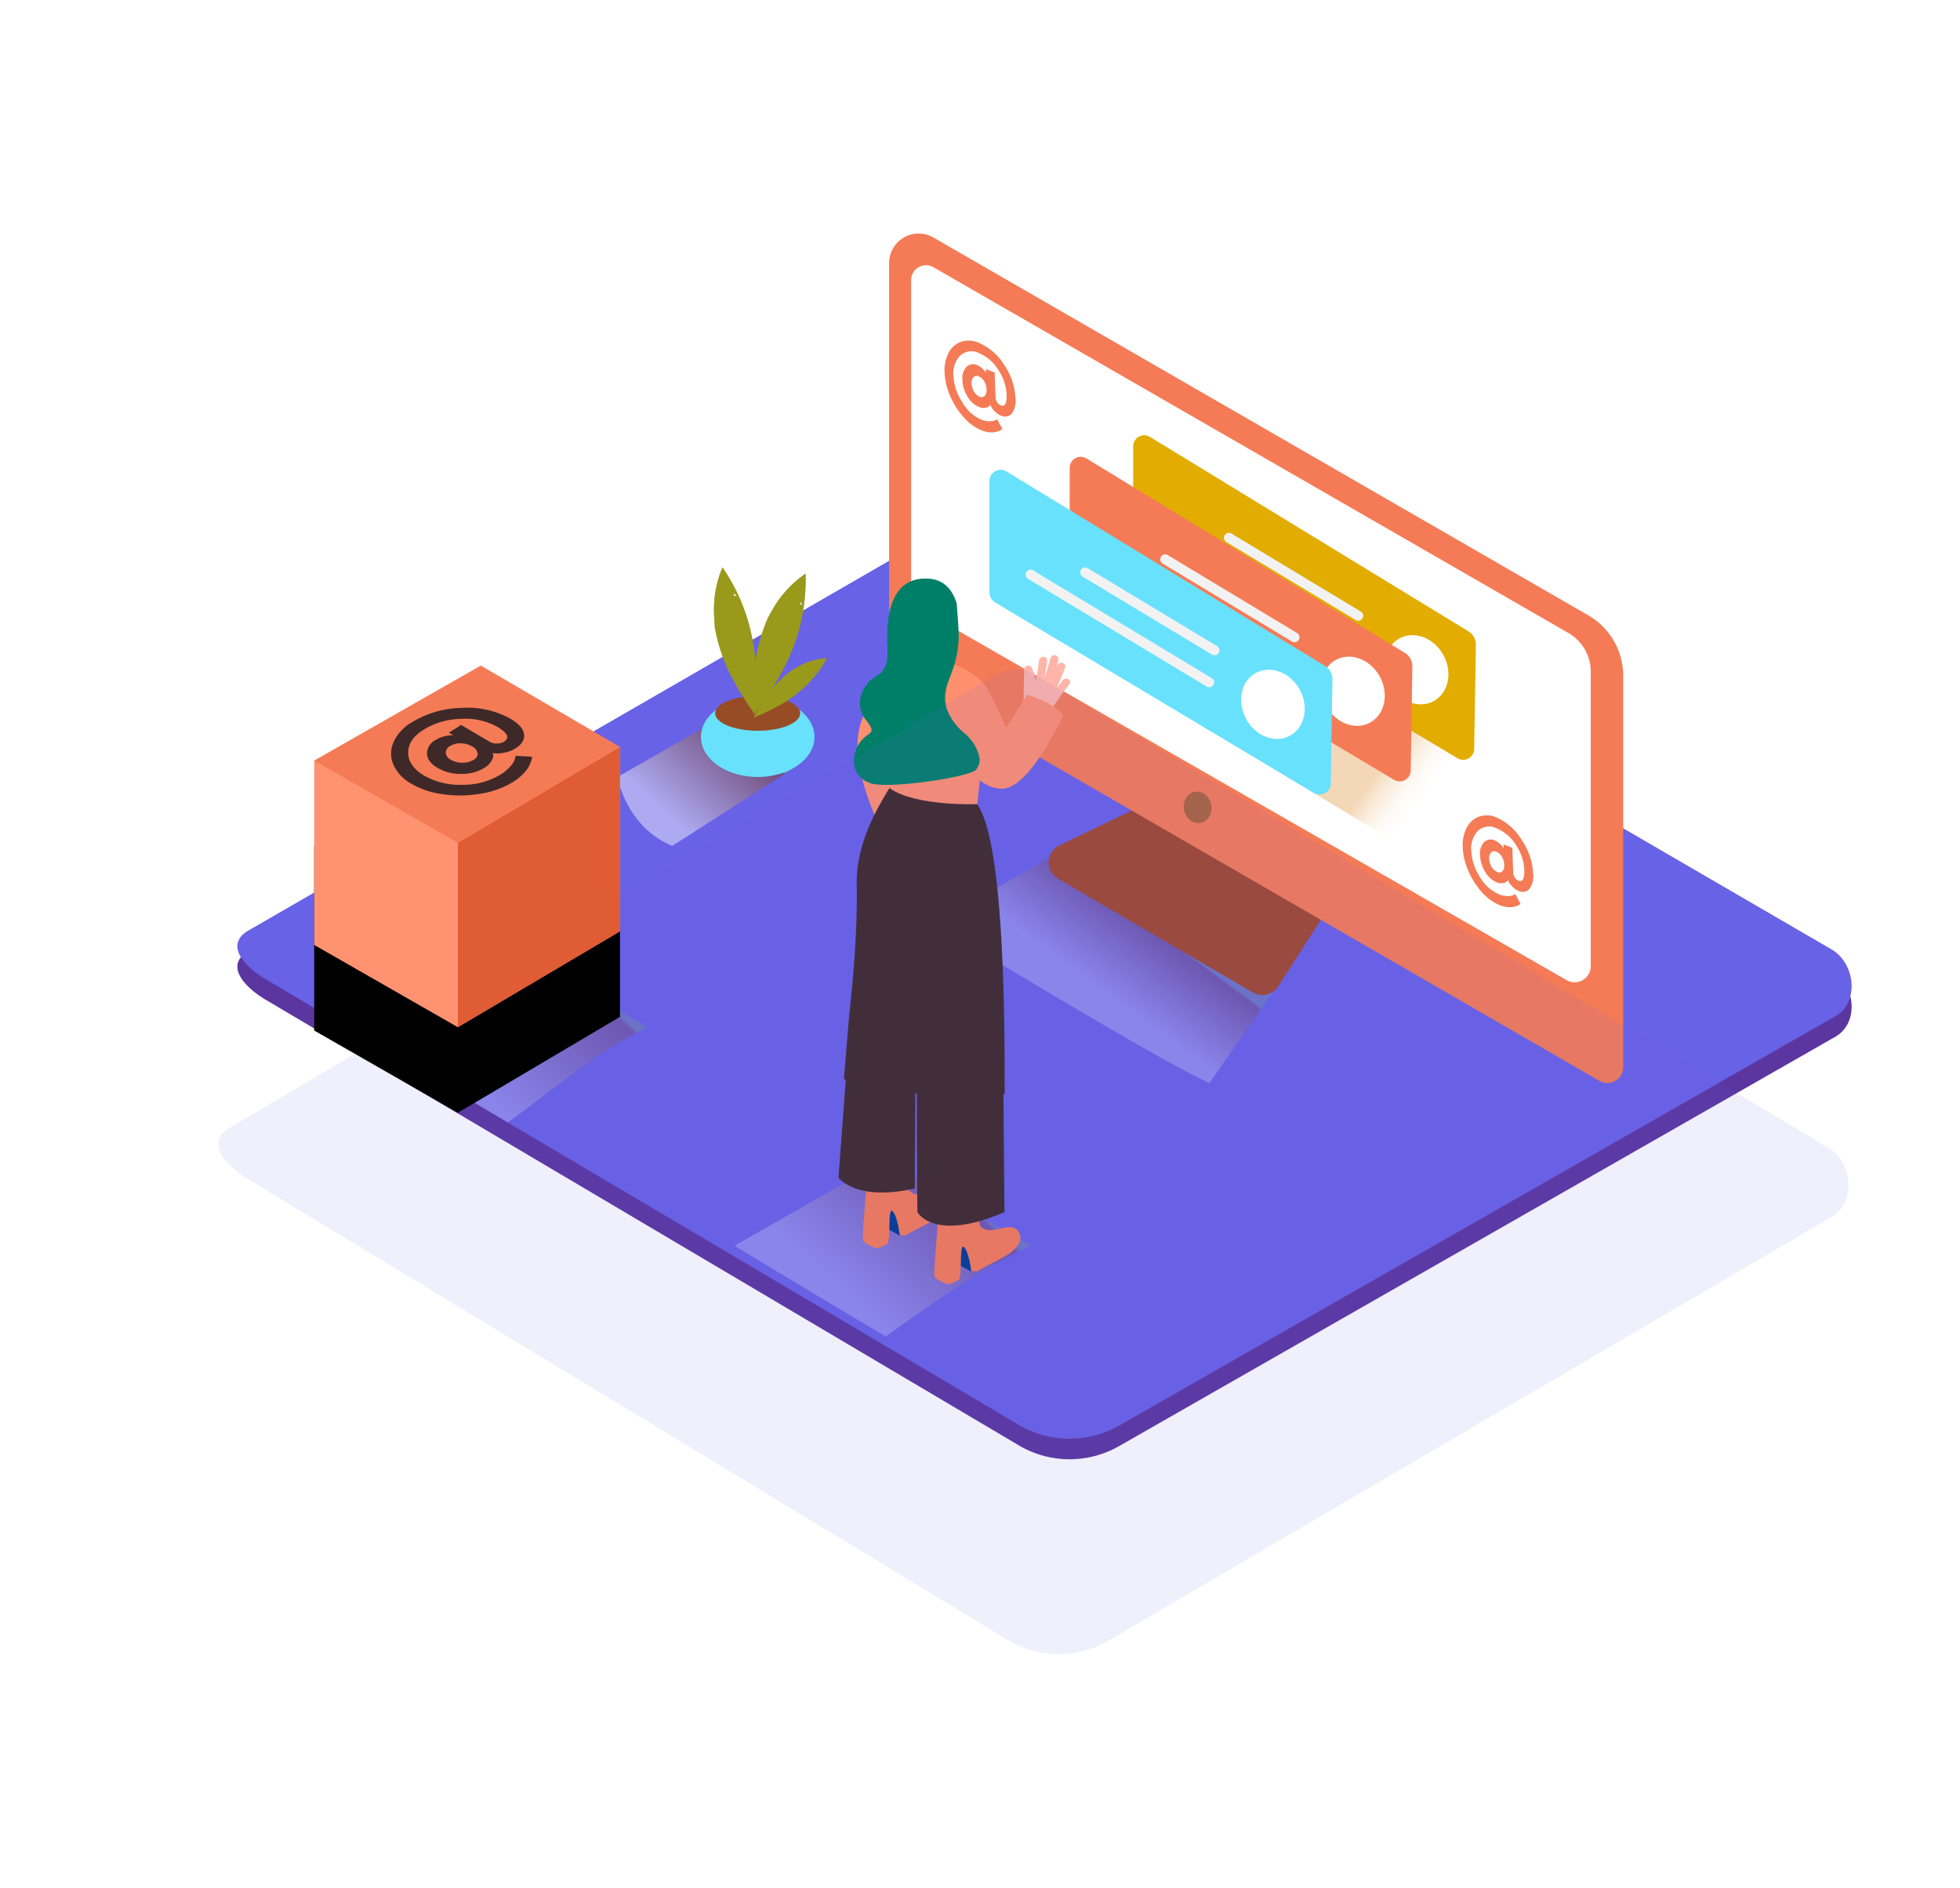 <?xml version="1.0" encoding="UTF-8" standalone="no"?>
<svg
   width="191"
   height="184"
   version="1.1"
   id="svg9026"
   sodipodi:docname="illustration.svg"
   inkscape:version="1.2 (dc2aedaf03, 2022-05-15)"
   xmlns:inkscape="http://www.inkscape.org/namespaces/inkscape"
   xmlns:sodipodi="http://sodipodi.sourceforge.net/DTD/sodipodi-0.dtd"
   xmlns:xlink="http://www.w3.org/1999/xlink"
   xmlns="http://www.w3.org/2000/svg"
   xmlns:svg="http://www.w3.org/2000/svg">
  <sodipodi:namedview
     id="namedview9028"
     pagecolor="#ffffff"
     bordercolor="#999999"
     borderopacity="1"
     inkscape:showpageshadow="0"
     inkscape:pageopacity="0"
     inkscape:pagecheckerboard="0"
     inkscape:deskcolor="#d1d1d1"
     showgrid="false"
     inkscape:zoom="2.982146"
     inkscape:cx="24.646681"
     inkscape:cy="101.26935"
     inkscape:window-width="1920"
     inkscape:window-height="974"
     inkscape:window-x="-11"
     inkscape:window-y="-11"
     inkscape:window-maximized="1"
     inkscape:current-layer="svg9026" />
  <defs
     id="defs9010">
    <filter
       x="-0.671"
       y="-0.733"
       width="2.343"
       height="2.771"
       filterUnits="objectBoundingBox"
       id="a">
      <feOffset
         dy="25"
         in="SourceAlpha"
         result="shadowOffsetOuter1"
         id="feOffset9002" />
      <feGaussianBlur
         stdDeviation="25"
         in="shadowOffsetOuter1"
         result="shadowBlurOuter1"
         id="feGaussianBlur9004" />
      <feColorMatrix
         values="0 0 0 0 0.209 0 0 0 0 0.069 0 0 0 0 0.478 0 0 0 0.497 0"
         in="shadowBlurOuter1"
         id="feColorMatrix9006" />
    </filter>
    <path
       id="b"
       d="M0 27.756v53.87l41.968 24.035 47.387-28.025v-53.87" />
    <linearGradient
       x1="220.658"
       y1="247.956"
       x2="202.978"
       y2="264.186"
       id="a-8"
       gradientTransform="scale(1.216,0.823)"
       gradientUnits="userSpaceOnUse">
      <stop
         stop-color="#78B46A"
         offset="0%"
         id="stop197" />
      <stop
         stop-color="#7F3500"
         offset="3%"
         id="stop199" />
      <stop
         stop-color="#FFF"
         offset="100%"
         id="stop201" />
    </linearGradient>
    <linearGradient
       x1="166.57"
       y1="372.621"
       x2="131.682"
       y2="395.25"
       id="b-0"
       gradientTransform="scale(1.301,0.769)"
       gradientUnits="userSpaceOnUse">
      <stop
         stop-color="#78B46A"
         offset="0%"
         id="stop204" />
      <stop
         stop-color="#7F3500"
         offset="3%"
         id="stop206" />
      <stop
         stop-color="#FFF"
         offset="100%"
         id="stop208" />
    </linearGradient>
    <linearGradient
       x1="127.199"
       y1="182.696"
       x2="101.676"
       y2="202.023"
       id="c"
       gradientTransform="scale(1.204,0.83)"
       gradientUnits="userSpaceOnUse">
      <stop
         stop-color="#78B46A"
         offset="0%"
         id="stop211" />
      <stop
         stop-color="#7F3500"
         offset="3%"
         id="stop213" />
      <stop
         stop-color="#FFF"
         offset="100%"
         id="stop215" />
    </linearGradient>
    <linearGradient
       x1="262.119"
       y1="207.534"
       x2="249.326"
       y2="202.52"
       id="d"
       gradientTransform="scale(1.365,0.733)"
       gradientUnits="userSpaceOnUse">
      <stop
         stop-color="#FFF"
         stop-opacity="0"
         offset="0%"
         id="stop218" />
      <stop
         stop-color="#DC841E"
         offset="99%"
         id="stop220" />
    </linearGradient>
    <linearGradient
       x1="81.465"
       y1="285.877"
       x2="46.156"
       y2="309.351"
       id="e"
       gradientTransform="scale(1.285,0.778)"
       gradientUnits="userSpaceOnUse">
      <stop
         stop-color="#78B46A"
         offset="0%"
         id="stop223" />
      <stop
         stop-color="#7F3500"
         offset="3%"
         id="stop225" />
      <stop
         stop-color="#FFF"
         offset="100%"
         id="stop227" />
    </linearGradient>
  </defs>
  <g
     id="g12929"
     inkscape:export-filename="..\..\..\..\..\..\porto\faq-accordion\assets\illustration.png"
     inkscape:export-xdpi="96"
     inkscape:export-ydpi="96"
     transform="matrix(3.403,0,0,3.403,1822.432,-5.557)">
    <rect
       style="fill:none;stroke-width:2"
       id="rect12876"
       width="49.964"
       height="49.964"
       x="-532.502"
       y="3.689" />
    <g
       id="g12566"
       inkscape:export-filename="..\..\..\..\..\..\porto\faq-accordion\assets\illustration.png"
       inkscape:export-xdpi="96"
       inkscape:export-ydpi="96"
       transform="matrix(0.098,0,0,0.098,-461.516,18.49)">
      <g
         fill-rule="nonzero"
         fill="none"
         id="g312"
         transform="translate(-686.097,-104.582)"
         inkscape:export-filename="..\..\..\..\..\..\porto\faq-accordion\assets\illustration-woman-online-desktop.png"
         inkscape:export-xdpi="96"
         inkscape:export-ydpi="96">
        <path
           d="M 229.018,355.203 9.313,225.211 C 2.318,221.273 -3.677,214.821 3.138,210.589 L 223.625,83.367 c 3.305,-2.052 8.327,-3.399 11.696,-1.437 l 230.595,134.007 c 6.994,4.066 8.25,15.392 1.28,19.496 L 257.972,354.998 a 29.178,29.178 0 0 1 -28.953,0.205 z"
           fill="#5b36a0"
           id="path232" />
        <path
           d="M 229.018,349.203 9.313,219.211 C 2.318,215.273 -3.677,208.821 3.138,204.589 L 223.625,77.367 c 3.305,-2.052 8.327,-3.399 11.696,-1.437 l 230.595,134.007 c 6.994,4.066 8.25,15.392 1.28,19.496 L 257.972,348.998 a 29.178,29.178 0 0 1 -28.953,0.205 z"
           fill="#6862e6"
           id="path234" />
        <path
           d="M 247.133,177.693 203.78,202.46 c 0,0 66.783,40.8 80.439,46.546 l 24.968,-35.913"
           fill="url(#a)"
           opacity="0.25"
           style="mix-blend-mode:multiply;fill:url(#a-8)"
           id="path236" />
        <path
           d="m 232.157,296.513 -43.365,-24.715 -43.364,24.767 c 0,0 22.585,13.8 44.171,26.473 13.708,-9.71 27.428,-19.521 42.558,-26.525 z"
           fill="url(#b)"
           opacity="0.25"
           style="mix-blend-mode:multiply;fill:url(#b-0)"
           id="path238" />
        <path
           d="m 138.728,143.883 -27.505,15.712 c 0,0 2.331,14.404 15.988,20.15 l 36.01,-23.087"
           fill="url(#c)"
           opacity="0.46"
           style="mix-blend-mode:multiply;fill:url(#c)"
           id="path240" />
        <ellipse
           fill="#68e1fd"
           cx="152.192"
           cy="147.898"
           rx="16.59"
           ry="11.697"
           id="ellipse242" />
        <ellipse
           fill="#974c26"
           cx="152.179"
           cy="140.997"
           rx="12.426"
           ry="5.092"
           id="ellipse244" />
        <path
           d="m 151.73,132.506 c 0,-2.296 -0.076,-4.591 -0.256,-6.887 -0.051,-0.599 -0.106,-1.193 -0.166,-1.783 l -0.128,-1.167 c 0,-0.347 -0.18,-1.283 -0.18,-1.193 -0.077,-0.47 -0.158,-0.936 -0.243,-1.398 a 54.855,54.855 0 0 0 -8.865,-21.715 31.778,31.778 0 0 0 -2.473,12.71 c 0,1.284 0.103,2.566 0.205,3.772 v 0.757 c 0.103,0.615 0.218,1.282 0.346,1.846 a 50.222,50.222 0 0 0 1.96,6.888 41.928,41.928 0 0 0 2.678,6.003 82.454,82.454 0 0 0 3.676,6.349 90.88,90.88 0 0 0 2.985,4.425 c 0.308,-2.86 0.449,-5.734 0.461,-8.607 z m -6.52,-25.819 a 2.067,2.067 0 0 0 0,-0.897 c 0.316,0.324 0.628,0.658 0.935,1 a 2.84,2.84 0 0 0 -0.948,-0.103 z"
           fill="#999a1c"
           id="path246" />
        <path
           d="m 155.996,134.276 a 65.015,65.015 0 0 0 3.498,-5.938 c 0.282,-0.53 0.555,-1.06 0.82,-1.59 l 0.525,-1.065 0.5,-1.103 0.55,-1.283 a 54.876,54.876 0 0 0 4.266,-23.087 31.728,31.728 0 0 0 -8.967,9.363 45.938,45.938 0 0 0 -1.858,3.284 l -0.256,0.474 -0.064,0.206 c -0.243,0.577 -0.487,1.154 -0.717,1.744 a 50.22,50.22 0 0 0 -2.063,6.862 41.95,41.95 0 0 0 -0.986,6.503 77.621,77.621 0 0 0 -0.333,7.323 c 0,1.911 0,3.656 0.115,5.336 1.704,-2.27 3.42,-4.605 4.97,-7.029 z m 8.456,-25.254 c 0.2,-0.226 0.349,-0.493 0.435,-0.783 0.094,0.445 0.175,0.873 0.244,1.283 -0.2,-0.2 -0.43,-0.368 -0.68,-0.5 z"
           fill="#999a1c"
           id="path248" />
        <path
           d="m 155.907,139.997 a 64.687,64.687 0 0 0 3.843,-2.078 l 0.96,-0.59 0.629,-0.398 0.615,-0.436 0.717,-0.526 a 34.464,34.464 0 0 0 9.736,-11.069 19.928,19.928 0 0 0 -7.84,2.168 c -0.705,0.36 -1.384,0.757 -2.063,1.167 l -0.294,0.18 -0.103,0.09 -0.948,0.705 a 31.541,31.541 0 0 0 -3.33,3.04 26.351,26.351 0 0 0 -2.627,3.193 83.516,83.516 0 0 0 -2.562,3.848 55.792,55.792 0 0 0 -1.653,2.925 c 1.653,-0.693 3.306,-1.411 4.92,-2.22 z m 12.708,-10.902 a 1.28,1.28 0 0 0 0.487,-0.283 c -0.094,0.274 -0.196,0.543 -0.308,0.808 a 1.797,1.797 0 0 0 -0.179,-0.513 z m -16.885,3.411 c 0,-2.296 -0.076,-4.591 -0.256,-6.887 -0.051,-0.599 -0.106,-1.193 -0.166,-1.783 l -0.128,-1.167 c 0,-0.347 -0.18,-1.283 -0.18,-1.193 -0.077,-0.47 -0.158,-0.936 -0.243,-1.398 a 54.855,54.855 0 0 0 -8.865,-21.715 31.778,31.778 0 0 0 -2.473,12.71 c 0,1.284 0.103,2.566 0.205,3.772 v 0.757 c 0.103,0.615 0.218,1.282 0.346,1.846 a 50.222,50.222 0 0 0 1.96,6.888 41.928,41.928 0 0 0 2.678,6.003 82.454,82.454 0 0 0 3.676,6.349 90.88,90.88 0 0 0 2.985,4.425 c 0.308,-2.86 0.449,-5.734 0.461,-8.607 z m -6.52,-25.819 a 2.067,2.067 0 0 0 0,-0.897 c 0.316,0.324 0.628,0.658 0.935,1 a 2.84,2.84 0 0 0 -0.948,-0.103 z"
           fill="#999a1c"
           id="path250" />
        <path
           d="m 155.996,134.276 a 65.015,65.015 0 0 0 3.498,-5.938 c 0.282,-0.53 0.555,-1.06 0.82,-1.59 l 0.525,-1.065 0.5,-1.103 0.55,-1.283 a 54.876,54.876 0 0 0 4.266,-23.087 31.728,31.728 0 0 0 -8.967,9.363 45.938,45.938 0 0 0 -1.858,3.284 l -0.256,0.474 -0.064,0.206 c -0.243,0.577 -0.487,1.154 -0.717,1.744 a 50.22,50.22 0 0 0 -2.063,6.862 41.95,41.95 0 0 0 -0.986,6.503 77.621,77.621 0 0 0 -0.333,7.323 c 0,1.911 0,3.656 0.115,5.336 1.704,-2.27 3.42,-4.605 4.97,-7.029 z m 8.456,-25.254 c 0.2,-0.226 0.349,-0.493 0.435,-0.783 0.094,0.445 0.175,0.873 0.244,1.283 -0.2,-0.2 -0.43,-0.368 -0.68,-0.5 z"
           fill="#999a1c"
           id="path252" />
        <path
           d="m 155.907,139.997 a 64.687,64.687 0 0 0 3.843,-2.078 l 0.96,-0.59 0.629,-0.398 0.615,-0.436 0.717,-0.526 a 34.464,34.464 0 0 0 9.736,-11.069 19.928,19.928 0 0 0 -7.84,2.168 c -0.705,0.36 -1.384,0.757 -2.063,1.167 l -0.294,0.18 -0.103,0.09 -0.948,0.705 a 31.541,31.541 0 0 0 -3.33,3.04 26.351,26.351 0 0 0 -2.627,3.193 83.516,83.516 0 0 0 -2.562,3.848 55.792,55.792 0 0 0 -1.653,2.925 c 1.653,-0.693 3.306,-1.411 4.92,-2.22 z m 12.708,-10.902 a 1.28,1.28 0 0 0 0.487,-0.283 c -0.094,0.274 -0.196,0.543 -0.308,0.808 a 1.797,1.797 0 0 0 -0.179,-0.513 z"
           fill="#999a1c"
           id="path254" />
        <path
           d="m 264.35,168.022 -23.994,11.543 a 5.53,5.53 0 0 0 -0.384,9.76 l 56.867,33.22 a 5.518,5.518 0 0 0 7.43,-1.782 l 13.823,-21.523"
           fill="#a1482d"
           id="path256" />
        <path
           d="M 394.854,112.344 203.524,1.962 a 8.626,8.626 0 0 0 -8.626,0.01 8.644,8.644 0 0 0 -4.312,7.48 v 114.833 a 7.184,7.184 0 0 0 3.587,6.22 L 398.146,248.39 a 4.62,4.62 0 0 0 4.632,0.003 4.631,4.631 0 0 0 2.312,-4.018 V 130.018 a 20.398,20.398 0 0 0 -10.236,-17.674 z"
           fill="#f47b56"
           id="path258" />
        <path
           d="m 203.537,10.646 185.552,106.88 a 13.034,13.034 0 0 1 6.52,11.286 v 86.076 a 4.708,4.708 0 0 1 -2.344,4.065 4.697,4.697 0 0 1 -4.688,0.014 L 199.348,110.304 a 4.643,4.643 0 0 1 -2.331,-4.027 V 14.429 c 0,-1.555 0.827,-2.992 2.171,-3.772 a 4.351,4.351 0 0 1 4.35,-0.011 z"
           fill="#ffffff"
           id="path260" />
        <ellipse
           fill="#ab643c"
           transform="rotate(-10.9,280.738,168.465)"
           cx="280.738"
           cy="168.465"
           rx="4.036"
           ry="4.617"
           id="ellipse262" />
        <path
           fill="url(#d)"
           opacity="0.32"
           d="m 253.41,127.427 86.23,51.869 42.595,-24.793 -76.109,-44.353"
           id="path264"
           style="fill:url(#d)" />
        <path
           d="m 359.97,117.102 -93.224,-56.91 a 3.225,3.225 0 0 0 -3.278,0.028 3.233,3.233 0 0 0 -1.565,2.884 V 95.53 a 3.4,3.4 0 0 0 1.627,2.924 l 93.212,55.704 c 0.997,0.567 2.22,0.56 3.21,-0.02 a 3.22,3.22 0 0 0 1.594,-2.79 l 0.487,-30.23 a 4.542,4.542 0 0 0 -2.063,-4.015 z"
           fill="#e2ac00"
           id="path266" />
        <path
           d="m 337.667,133.789 c 3.343,4.681 9.223,5.99 13.118,2.937 3.894,-3.053 4.343,-9.324 1,-13.993 -3.345,-4.669 -9.225,-5.99 -13.12,-2.937 -3.894,3.052 -4.342,9.311 -0.998,13.993 z"
           fill="#ffffff"
           id="path268" />
        <path
           d="m 328.52,111.318 -38.023,-22.92 a 1.447,1.447 0 0 0 -1.862,0.578 1.45,1.45 0 0 0 0.402,1.91 l 38.022,22.92 a 1.447,1.447 0 0 0 1.862,-0.578 1.45,1.45 0 0 0 -0.401,-1.91 z m -1.563,9.312 -52.41,-31.591 a 1.45,1.45 0 0 0 -1.396,2.488 l 52.345,31.603 a 1.447,1.447 0 0 0 1.862,-0.578 1.45,1.45 0 0 0 -0.401,-1.91 v -0.013 z"
           fill="#f2f2f2"
           id="path270" />
        <path
           d="M 341.369,123.387 248.196,66.49 a 3.225,3.225 0 0 0 -3.278,0.028 3.233,3.233 0 0 0 -1.565,2.884 v 32.411 a 3.4,3.4 0 0 0 1.615,2.938 l 93.211,55.703 c 1.008,0.58 2.25,0.57 3.248,-0.025 a 3.22,3.22 0 0 0 1.569,-2.848 l 0.487,-30.23 a 4.542,4.542 0 0 0 -2.114,-3.964 z"
           fill="#f47b56"
           id="path272" />
        <path
           d="m 319.065,140.074 c 3.344,4.681 9.224,5.99 13.119,2.937 3.894,-3.053 4.342,-9.325 0.999,-13.993 -3.344,-4.67 -9.224,-5.99 -13.118,-2.938 -3.895,3.053 -4.343,9.312 -1,13.994 z"
           fill="#ffffff"
           id="path274" />
        <path
           d="M 309.918,117.602 271.87,94.682 a 1.447,1.447 0 0 0 -1.862,0.578 1.45,1.45 0 0 0 0.402,1.91 l 38.022,22.92 a 1.447,1.447 0 0 0 1.862,-0.578 1.45,1.45 0 0 0 -0.401,-1.91 z m -1.575,9.376 -52.397,-31.642 a 1.447,1.447 0 0 0 -1.862,0.579 1.45,1.45 0 0 0 0.402,1.91 l 52.409,31.59 a 1.447,1.447 0 0 0 1.862,-0.578 1.45,1.45 0 0 0 -0.402,-1.91 z"
           fill="#f2f2f2"
           id="path276" />
        <path
           d="m 317.99,127.21 -93.2,-56.897 a 3.225,3.225 0 0 0 -3.278,0.027 3.233,3.233 0 0 0 -1.564,2.884 v 32.412 a 3.4,3.4 0 0 0 1.627,2.924 l 93.211,55.704 c 1.008,0.58 2.25,0.57 3.249,-0.026 a 3.22,3.22 0 0 0 1.568,-2.847 l 0.487,-30.231 a 4.542,4.542 0 0 0 -2.1,-3.95 z"
           fill="#68e1fd"
           id="path278" />
        <path
           d="m 317.99,127.21 -93.2,-56.897 a 3.225,3.225 0 0 0 -3.278,0.027 3.233,3.233 0 0 0 -1.564,2.884 v 32.412 a 3.4,3.4 0 0 0 1.627,2.924 l 93.211,55.704 c 1.008,0.58 2.25,0.57 3.249,-0.026 a 3.22,3.22 0 0 0 1.568,-2.847 l 0.487,-30.231 a 4.542,4.542 0 0 0 -2.1,-3.95 z"
           fill="#68e1fd"
           id="path280" />
        <path
           d="m 295.673,143.896 c 3.343,4.681 9.224,5.99 13.118,2.937 3.895,-3.053 4.343,-9.325 1,-13.993 -3.344,-4.669 -9.225,-5.99 -13.119,-2.937 -3.894,3.052 -4.304,9.311 -1,13.993 z"
           fill="#ffffff"
           id="path282" />
        <path
           d="m 286.526,121.425 -38.035,-22.92 a 1.447,1.447 0 0 0 -1.862,0.578 1.45,1.45 0 0 0 0.401,1.91 l 38.023,22.92 a 1.447,1.447 0 0 0 1.862,-0.578 1.45,1.45 0 0 0 -0.402,-1.91 z m -1.576,9.325 -52.409,-31.592 a 1.447,1.447 0 0 0 -1.862,0.579 1.45,1.45 0 0 0 0.402,1.91 l 52.409,31.59 a 1.447,1.447 0 0 0 1.862,-0.578 1.45,1.45 0 0 0 -0.402,-1.91 z"
           fill="#f2f2f2"
           id="path284" />
        <path
           d="m 195.672,124.028 a 45.406,45.406 0 0 0 -13.208,19.38 c -4.638,12.827 6.956,33.784 6.956,33.784 l 18.038,-14.3"
           fill="#ff8f6f"
           id="path286" />
        <path
           d="m 193.724,293.602 -4.893,-2.706 1.28,-7.003 c 0,0 7.29,0.692 7.93,3.283"
           fill="#003b94"
           id="path288" />
        <path
           d="m 195.518,293.5 c 1.102,-0.68 2.255,-1.283 3.395,-1.886 2.83,-1.552 6.918,-3.155 8.66,-6.067 a 3.39,3.39 0 0 0 -0.23,-3.848 c -2.563,-3.104 -8.174,2.001 -11.044,-1.436 -0.563,-0.68 -0.832,-11.467 -0.832,-11.467 l -10.915,2.95 c 0,0 -1.845,21.676 -1.64,23.01 0.205,1.334 3.959,2.566 3.959,2.566 a 9.666,9.666 0 0 0 3.151,-1.283 c 1.14,-0.834 0.102,-11.005 1.563,-9.581 1.46,1.424 2.1,6.99 2.1,6.99 0.607,0.092 1.222,0.11 1.833,0.051 z"
           fill="#f47b56"
           id="path290" />
        <path
           d="m 214.568,304.08 -4.894,-2.667 1.28,-7.003 c 0,0 7.29,0.693 7.93,3.283"
           fill="#003b94"
           id="path292" />
        <path
           d="m 216.412,303.978 c 1.102,-0.68 2.255,-1.282 3.395,-1.885 2.831,-1.552 6.918,-3.155 8.66,-6.067 a 3.39,3.39 0 0 0 -0.23,-3.848 c -2.563,-3.104 -8.174,2.001 -11.043,-1.436 -0.564,-0.68 -0.833,-11.467 -0.833,-11.467 l -10.915,2.95 c 0,0 -1.857,21.753 -1.652,23.036 0.205,1.282 3.958,2.565 3.958,2.565 a 9.666,9.666 0 0 0 3.152,-1.283 c 1.14,-0.833 0.102,-11.004 1.563,-9.58 1.46,1.423 2.1,6.99 2.1,6.99 a 7.498,7.498 0 0 0 1.845,0.025 z"
           fill="#f47b56"
           id="path294" />
        <path
           d="m 179.005,233.614 -3.216,43.058 c 0,0 5.125,7.08 22.304,3.142 l 0.166,-29.026 m 0.59,-8.644 c -0.372,3.706 0,44.596 0,44.596 0,0 4.752,8.901 25.442,0 l -0.295,-34.746"
           fill="#3e2928"
           id="path296" />
        <path
           d="m 177.403,247.838 c 1.41,0.975 1.896,-4.04 3.37,-3.18 a 83.77,83.77 0 0 0 16.961,7.49 h 0.128 a 1.165,1.165 0 0 1 1.576,0.577 89.585,89.585 0 0 0 11.133,2.565 c 4.83,0.77 8.826,-2.808 13.784,-3.052 0,-19.008 0.09,-73.109 -7.994,-84.652 l -23.918,-8.055 c -0.115,1.975 -11.606,15.314 -11.325,31.578 0.32,18.328 -2.062,35.618 -2.472,41.351 -0.064,0.975 -1.191,14.34 -1.243,15.378 z"
           fill="#3e2928"
           id="path298" />
        <path
           d="m 218.564,145.73 -2.203,21.804 c 0,0 -17.845,0.719 -25.532,-4.591 v -18.496"
           fill="#ff8f6f"
           id="path300" />
        <path
           d="m 241.252,131.378 -1.819,2.488 c 0.97,-2.024 1.826,-4.1 2.562,-6.22 0.513,-1.45 -1.806,-2.027 -2.318,-0.578 l -0.27,0.744 c 0.223,-0.77 0.432,-1.543 0.628,-2.322 a 1.195,1.195 0 1 0 -2.319,-0.577 62.236,62.236 0 0 1 -1.806,5.952 42.54,42.54 0 0 0 0.846,-5.26 c 0.154,-1.525 -2.242,-1.461 -2.383,0 a 37.916,37.916 0 0 1 -1.076,5.965 c 0,-0.684 -0.064,-1.368 -0.192,-2.052 a 1.206,1.206 0 0 0 -0.5,-0.86 9.29,9.29 0 0 0 -0.23,-0.795 1.204,1.204 0 0 0 -2.345,0.36 l -0.154,8.978 c -0.433,0.93 -0.999,1.795 -1.678,2.565 a 41.64,41.64 0 0 1 3.331,2.565 34.337,34.337 0 0 1 2.716,2.565 65.716,65.716 0 0 0 2.216,-2.924 c 0.088,-0.075 0.166,-0.161 0.23,-0.257 a 255.44,255.44 0 0 1 6.611,-9.337 c 0.948,-1.052 -1.14,-2.219 -2.05,-1 z"
           fill="#ffb5a9"
           id="path302" />
        <path
           d="m 207.24,125.85 c 0,0 8.43,2.27 11.85,7.695 a 96.553,96.553 0 0 1 5.65,11.66 l 6.225,-9.685 c 0,0 7.559,2.322 10.556,6.042 0,0 -8.967,19.623 -16.782,21.304 -7.814,1.68 -16.116,-11.518 -16.116,-11.518 0,0 -1.716,5.515 -1.383,-0.372"
           fill="#ff8f6f"
           id="path304" />
        <path
           d="m 212.595,146.82 a 17.097,17.097 0 0 1 -5.342,-7.618 c -1.013,-3.45 0.256,-6.478 1.434,-9.684 a 31.237,31.237 0 0 0 2.204,-9.966 c 0.102,-3.36 -0.282,-6.72 -0.513,-10.069 a 0.976,0.976 0 0 1 0,-0.436 c -1.127,-3.783 -3.433,-6.99 -7.98,-7.375 -11.774,-1 -12.44,12.057 -12.35,17.367 0.09,5.31 0.653,8.901 -3.254,11.12 -3.908,2.219 -6.726,8.042 -2.998,12.75 3.728,4.706 0.384,2.988 -2.101,7.169 -2.485,4.181 -1.845,9.402 3.254,11.287 5.099,1.885 28.799,-1.655 30.976,-3.848 a 4.531,4.531 0 0 0 1.115,-3.206 12.444,12.444 0 0 0 -4.445,-7.49 z"
           fill="#007f68"
           id="path306" />
        <path
           d="m 224.176,39.132 a 18.805,18.805 0 0 1 3.33,9.748 6.419,6.419 0 0 1 -1.088,4.553 2.624,2.624 0 0 1 -3.178,0.552 4.906,4.906 0 0 1 -1.716,-1.154 5.989,5.989 0 0 1 -1.102,-1.398 l -0.307,-0.603 a 2.13,2.13 0 0 1 -0.308,0.436 2.24,2.24 0 0 1 -1.05,0.449 3.186,3.186 0 0 1 -1.896,-0.231 7.113,7.113 0 0 1 -3.357,-3.014 9.692,9.692 0 0 1 -1.486,-4.861 4.775,4.775 0 0 1 1.192,-3.848 2.739,2.739 0 0 1 3.113,-0.488 c 0.513,0.205 0.986,0.5 1.396,0.873 0.35,0.297 0.659,0.637 0.922,1.013 l 0.23,0.41 v -1.141 l 2.563,1 0.256,7.209 c 0.018,0.516 0.178,1.017 0.462,1.449 0.24,0.417 0.609,0.745 1.05,0.936 1.238,0.488 1.81,-0.581 1.717,-3.206 a 13.889,13.889 0 0 0 -2.473,-7.247 12.136,12.136 0 0 0 -5.675,-4.848 4.774,4.774 0 0 0 -5.33,0.68 7.252,7.252 0 0 0 -2.062,5.925 15.3,15.3 0 0 0 2.562,7.696 11.817,11.817 0 0 0 5.47,5.13 c 0.812,0.34 1.684,0.51 2.563,0.5 a 3.417,3.417 0 0 0 1.665,-0.307 l 0.513,-0.283 1.55,2.886 -0.257,0.18 a 6.133,6.133 0 0 1 -0.755,0.359 c -0.41,0.177 -0.84,0.298 -1.282,0.36 a 6.398,6.398 0 0 1 -1.703,0 8.575,8.575 0 0 1 -2.165,-0.552 14.093,14.093 0 0 1 -5.125,-3.771 22.36,22.36 0 0 1 -3.971,-6.208 19.027,19.027 0 0 1 -1.64,-6.888 c -0.138,-2 0.27,-3.999 1.179,-5.784 a 6.51,6.51 0 0 1 3.638,-3.207 7,7 0 0 1 5.047,0.257 16.288,16.288 0 0 1 7.508,6.438 z m -5.65,9.12 c 0.42,-0.538 0.61,-1.221 0.525,-1.899 a 4.904,4.904 0 0 0 -0.679,-2.372 3.255,3.255 0 0 0 -1.55,-1.411 1.395,1.395 0 0 0 -1.576,0.205 2.35,2.35 0 0 0 -0.563,1.86 c 0.029,0.846 0.28,1.669 0.73,2.385 0.37,0.652 0.94,1.165 1.627,1.463 a 1.28,1.28 0 0 0 1.486,-0.231 m 156.907,129.761 a 18.74,18.74 0 0 1 3.33,9.748 6.419,6.419 0 0 1 -1.088,4.553 2.637,2.637 0 0 1 -3.177,0.552 5.047,5.047 0 0 1 -1.717,-1.154 6.207,6.207 0 0 1 -1.102,-1.399 l -0.307,-0.602 c -0.087,0.156 -0.19,0.302 -0.308,0.436 -0.304,0.24 -0.666,0.395 -1.05,0.449 a 3.071,3.071 0 0 1 -1.883,-0.218 7.113,7.113 0 0 1 -3.357,-3.027 9.653,9.653 0 0 1 -1.499,-4.874 4.724,4.724 0 0 1 1.192,-3.848 2.726,2.726 0 0 1 3.1,-0.487 c 0.514,0.204 0.987,0.499 1.396,0.872 0.35,0.302 0.66,0.647 0.923,1.026 l 0.243,0.41 v -1.141 l 2.562,0.987 0.257,7.209 c 0.022,0.515 0.181,1.015 0.46,1.449 0.242,0.417 0.61,0.745 1.051,0.936 1.281,0.488 1.807,-0.577 1.73,-3.206 a 13.953,13.953 0 0 0 -2.473,-7.26 12.161,12.161 0 0 0 -5.662,-4.835 4.787,4.787 0 0 0 -5.33,0.667 7.252,7.252 0 0 0 -2.01,5.964 15.25,15.25 0 0 0 2.561,7.695 11.868,11.868 0 0 0 5.535,4.964 6.668,6.668 0 0 0 2.562,0.513 3.545,3.545 0 0 0 1.665,-0.308 l 0.513,-0.282 1.55,2.886 -0.256,0.18 a 6.133,6.133 0 0 1 -0.756,0.359 c -0.412,0.17 -0.842,0.29 -1.281,0.359 a 6.526,6.526 0 0 1 -1.717,0 8.55,8.55 0 0 1 -2.152,-0.564 14.093,14.093 0 0 1 -5.125,-3.759 22.41,22.41 0 0 1 -3.97,-6.22 18.988,18.988 0 0 1 -1.64,-6.888 11.003,11.003 0 0 1 1.178,-5.772 6.562,6.562 0 0 1 3.638,-3.219 7.09,7.09 0 0 1 5.06,0.257 16.315,16.315 0 0 1 7.354,6.592 z m -5.65,9.12 a 2.567,2.567 0 0 0 0.538,-1.899 4.865,4.865 0 0 0 -0.691,-2.372 3.204,3.204 0 0 0 -1.538,-1.411 1.395,1.395 0 0 0 -1.575,0.192 2.323,2.323 0 0 0 -0.577,1.86 c 0.03,0.842 0.281,1.66 0.73,2.373 0.369,0.655 0.94,1.172 1.627,1.475 a 1.28,1.28 0 0 0 1.486,-0.218"
           fill="#f47b56"
           id="path308" />
        <path
           d="M 120.139,232.704 76.774,208 33.423,232.754 c 0,0 24.122,15.083 45.709,27.756 13.707,-9.697 25.89,-20.791 41.007,-27.807 z"
           fill="url(#e)"
           opacity="0.25"
           style="mix-blend-mode:multiply;fill:url(#e)"
           id="path310" />
      </g>
      <path
         d="M -460.403,307.422 -682.265,172.842 c -7.065,-4.077 -13.119,-10.757 -6.236,-15.137 L -465.851,25.993 c 3.338,-2.124 8.409,-3.519 11.811,-1.489 l 232.859,138.738 c 7.064,4.208 8.332,15.933 1.294,20.184 l -211.28,123.781 a 28.838,28.838 0 0 1 -29.236,0.212 z"
         fill="#6862e6"
         fill-rule="nonzero"
         opacity="0.099"
         id="path8877"
         style="stroke-width:1.985" />
      <g
         fill="none"
         fill-rule="evenodd"
         id="g9024"
         transform="translate(-714.436,20.336)">
        <g
           transform="translate(50.93,2.125)"
           id="g9016">
          <use
             fill="#000000"
             filter="url(#a)"
             xlink:href="#b"
             id="use9012" />
          <use
             fill="#ff9271"
             xlink:href="#b"
             id="use9014" />
        </g>
        <path
           fill="#df5c34"
           fill-rule="nonzero"
           d="m 92.899,53.917 v 53.87 l 47.387,-28.026 v -53.87 z"
           id="path9018" />
        <path
           fill="#f47b56"
           fill-rule="nonzero"
           d="M 50.93,29.88 99.624,2.126 140.286,25.893 92.899,53.918 Z"
           id="path9020" />
        <path
           d="m 94.013,14.49 a 25.942,25.942 0 0 1 14.207,3.129 c 2.486,1.462 3.844,2.988 4.036,4.579 0.192,1.59 -0.628,2.975 -2.562,4.143 a 9.115,9.115 0 0 1 -2.985,1.18 c -0.869,0.205 -1.76,0.295 -2.652,0.269 l -0.974,-0.077 c 0.091,0.217 0.151,0.446 0.18,0.68 a 3.132,3.132 0 0 1 -0.513,1.552 5.704,5.704 0 0 1 -2.1,2.065 12.633,12.633 0 0 1 -6.7,1.77 13.247,13.247 0 0 1 -6.957,-1.757 c -1.999,-1.18 -3.023,-2.566 -3.1,-4.156 a 4.49,4.49 0 0 1 2.562,-4.015 8.488,8.488 0 0 1 2.357,-1.013 9.175,9.175 0 0 1 2.037,-0.346 h 0.705 l -1.282,-0.77 3.6,-2.244 8.34,4.912 a 4.377,4.377 0 0 0 4.15,0 c 1.769,-1.103 1.137,-2.552 -1.895,-4.348 A 19.261,19.261 0 0 0 93.911,17.696 21.67,21.67 0 0 0 82.893,20.864 c -3.023,1.89 -4.522,4.143 -4.496,6.76 0,2.564 1.601,4.848 4.714,6.682 a 21.015,21.015 0 0 0 11.146,2.655 20.926,20.926 0 0 0 11.017,-2.925 12.353,12.353 0 0 0 3.062,-2.565 5.683,5.683 0 0 0 1.28,-2.18 l 0.18,-0.808 4.753,0.269 c 0.008,0.145 0.008,0.29 0,0.436 a 8.216,8.216 0 0 1 -0.346,1.154 8.303,8.303 0 0 1 -0.82,1.72 11.912,11.912 0 0 1 -1.69,2 15.952,15.952 0 0 1 -2.755,2.13 25.602,25.602 0 0 1 -9.326,3.36 35.176,35.176 0 0 1 -10.877,0.192 24.896,24.896 0 0 1 -9.339,-3.053 12.127,12.127 0 0 1 -5.304,-5.566 8.192,8.192 0 0 1 0,-6.593 12.692,12.692 0 0 1 5.266,-5.759 28.966,28.966 0 0 1 14.655,-4.284 z m 4.663,13.262 c -0.17,-0.891 -0.77,-1.64 -1.601,-2.001 a 6.579,6.579 0 0 0 -3.33,-0.911 5.619,5.619 0 0 0 -3.101,0.795 2.283,2.283 0 0 0 -1.281,2.001 c 0.117,0.89 0.69,1.654 1.512,2.014 a 6.54,6.54 0 0 0 3.394,0.86 6.092,6.092 0 0 0 3.254,-0.847 2.065,2.065 0 0 0 1.205,-1.911"
           fill="#3e2928"
           fill-rule="nonzero"
           id="path9022" />
      </g>
    </g>
  </g>
</svg>
